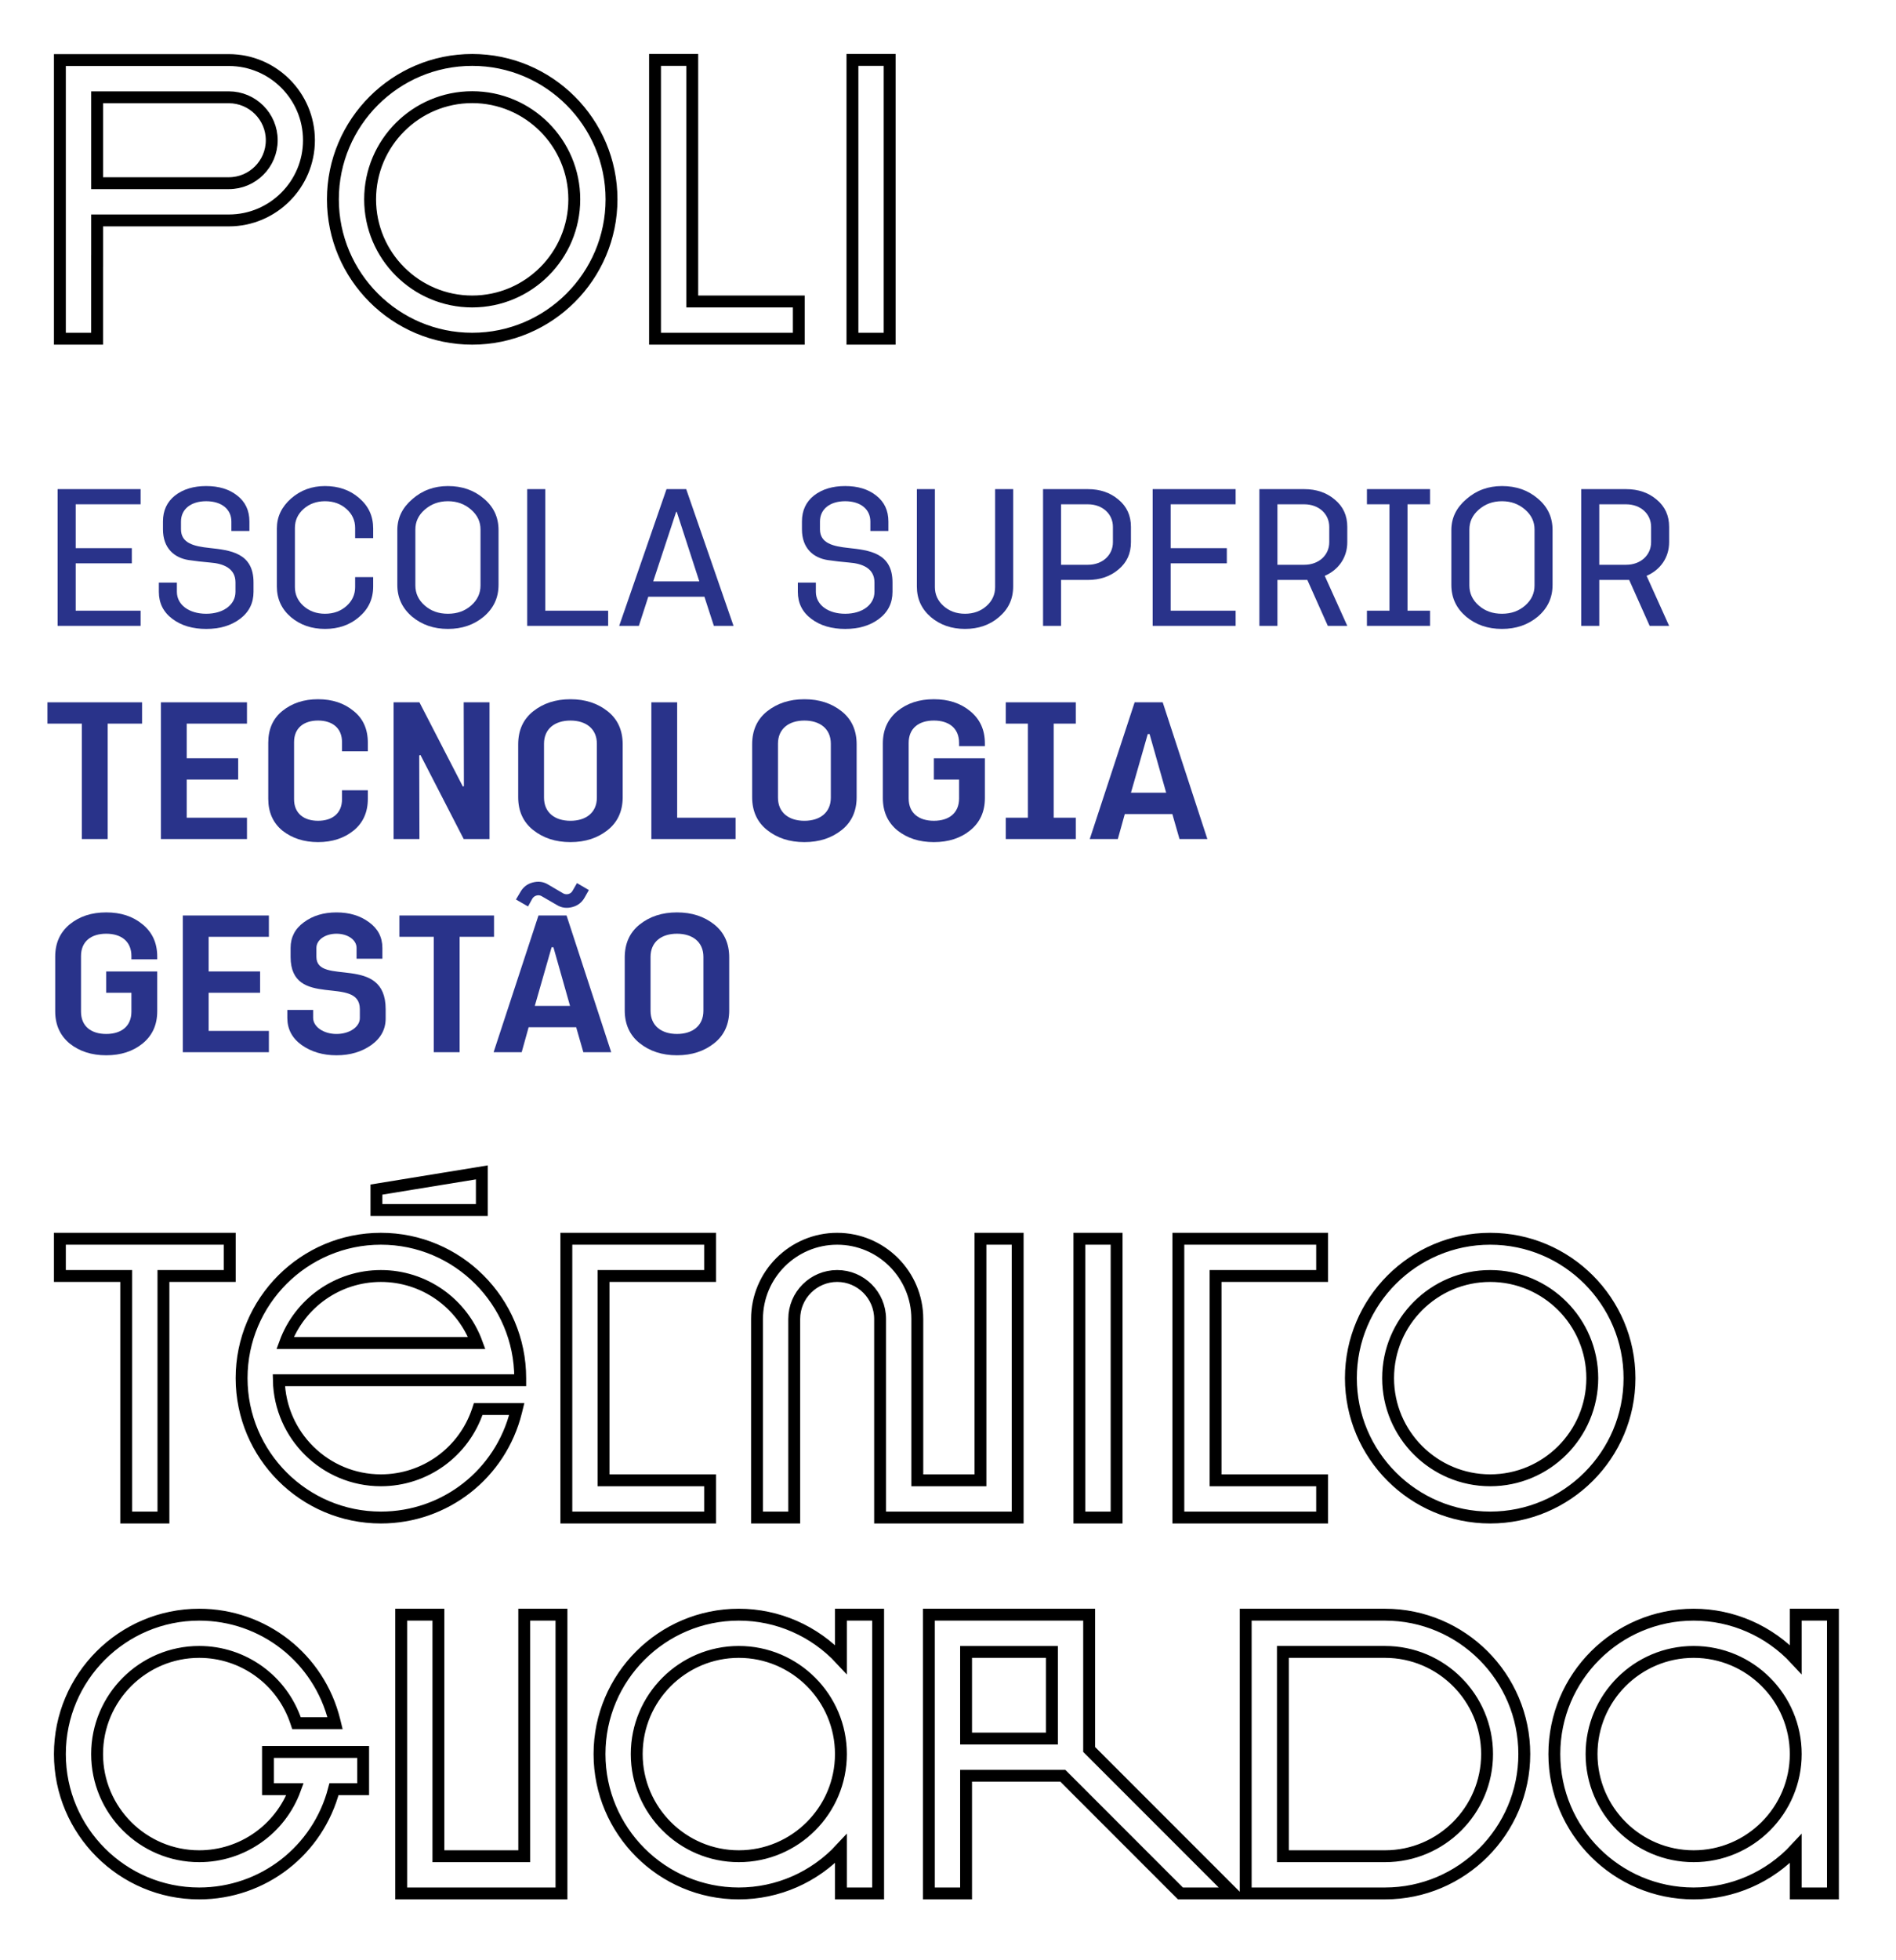 <?xml version="1.0" encoding="UTF-8" standalone="no"?>
<!DOCTYPE svg PUBLIC "-//W3C//DTD SVG 1.1//EN" "http://www.w3.org/Graphics/SVG/1.1/DTD/svg11.dtd">
<svg width="100%" height="100%" viewBox="0 0 150 155" version="1.1" xmlns="http://www.w3.org/2000/svg" xmlns:xlink="http://www.w3.org/1999/xlink" xml:space="preserve" xmlns:serif="http://www.serif.com/" style="fill-rule:evenodd;clip-rule:evenodd;stroke-miterlimit:10;">
    <g transform="matrix(1,0,0,1,-467.249,-472.483)">
        <g transform="matrix(1,0,0,1,533.777,499.265)">
            <path d="M0,100.893L0,104.427C-2.088,102.176 -5.007,100.893 -8.077,100.893C-14.154,100.893 -19.098,105.837 -19.098,111.914C-19.098,117.991 -14.154,122.935 -8.077,122.935C-5.006,122.935 -2.088,121.653 0,119.401L0,122.935L2.944,122.935L2.944,100.893L0,100.893ZM0,111.914C0,116.368 -3.623,119.992 -8.077,119.992C-12.53,119.992 -16.154,116.368 -16.154,111.914C-16.154,107.46 -12.53,103.837 -8.077,103.837C-3.623,103.837 0,107.46 0,111.914ZM75.54,100.893L75.54,104.427C73.452,102.176 70.533,100.893 67.463,100.893C61.386,100.893 56.442,105.837 56.442,111.914C56.442,117.991 61.386,122.935 67.463,122.935C70.533,122.935 73.452,121.653 75.54,119.401L75.54,122.935L78.483,122.935L78.483,100.893L75.54,100.893ZM67.463,119.992C63.009,119.992 59.386,116.368 59.386,111.914C59.386,107.46 63.009,103.837 67.463,103.837C71.916,103.837 75.54,107.46 75.54,111.914C75.54,116.368 71.916,119.992 67.463,119.992ZM43.044,100.893L32.024,100.893L32.024,122.935L43.044,122.935C49.121,122.935 54.065,117.991 54.065,111.914C54.065,105.837 49.121,100.893 43.044,100.893ZM43.044,119.992L34.967,119.992L34.967,103.837L43.044,103.837C47.498,103.837 51.121,107.46 51.121,111.914C51.121,116.368 47.498,119.992 43.044,119.992ZM-25.052,100.893L-25.052,119.992L-31.844,119.992L-31.844,100.893L-34.788,100.893L-34.788,122.936L-22.108,122.936L-22.108,100.893L-25.052,100.893ZM-45.326,111.747L-45.326,114.691L-43.186,114.691C-44.352,117.871 -47.37,119.992 -50.769,119.992C-55.222,119.992 -58.846,116.368 -58.846,111.914C-58.846,107.461 -55.222,103.837 -50.769,103.837C-47.292,103.837 -44.214,106.056 -43.109,109.358L-43.071,109.472L-40.021,109.472L-40.072,109.264C-41.294,104.335 -45.692,100.893 -50.769,100.893C-56.846,100.893 -61.79,105.837 -61.79,111.914C-61.79,117.992 -56.846,122.935 -50.769,122.935C-45.736,122.935 -41.369,119.552 -40.104,114.691L-37.799,114.691L-37.799,111.747L-45.326,111.747ZM19.638,111.549L19.638,100.893L6.958,100.893L6.958,122.936L9.902,122.936L9.902,113.63L17.556,113.63L26.861,122.936L31.025,122.936L19.638,111.549ZM16.694,110.687L9.902,110.687L9.902,103.838L16.694,103.838L16.694,110.687ZM51.367,71.169C45.29,71.169 40.346,76.113 40.346,82.19C40.346,88.267 45.29,93.211 51.367,93.211C57.444,93.211 62.388,88.267 62.388,82.19C62.388,76.113 57.444,71.169 51.367,71.169ZM59.444,82.19C59.444,86.644 55.821,90.267 51.367,90.267C46.913,90.267 43.29,86.644 43.29,82.19C43.29,77.736 46.913,74.113 51.367,74.113C55.821,74.113 59.444,77.736 59.444,82.19ZM11.039,71.169L11.039,90.268L6.044,90.268L6.044,77.509C6.044,74.013 3.2,71.169 -0.296,71.169C-3.792,71.169 -6.637,74.013 -6.637,77.509L-6.637,93.211L-3.693,93.211L-3.693,77.509C-3.693,75.636 -2.169,74.112 -0.296,74.112C1.576,74.112 3.1,75.636 3.1,77.509L3.1,93.211L13.983,93.211L13.983,71.169L11.039,71.169ZM-10.347,74.113L-10.347,71.169L-21.722,71.169L-21.722,93.211L-10.347,93.211L-10.347,90.267L-18.778,90.267L-18.778,74.113L-10.347,74.113ZM38.071,74.113L38.071,71.169L26.696,71.169L26.696,93.211L38.071,93.211L38.071,90.267L29.64,90.267L29.64,74.113L38.071,74.113ZM-61.79,71.169L-61.79,74.113L-56.542,74.113L-56.542,93.211L-53.598,93.211L-53.598,74.113L-48.351,74.113L-48.351,71.169L-61.79,71.169ZM18.867,93.211L21.811,93.211L21.811,71.168L18.867,71.168L18.867,93.211ZM-28.407,65.92L-36.747,67.28L-36.747,68.894L-28.407,68.894L-28.407,65.92ZM-36.393,71.168C-42.47,71.168 -47.414,76.113 -47.414,82.19C-47.414,88.267 -42.47,93.211 -36.393,93.211C-31.316,93.211 -26.918,89.769 -25.696,84.839L-25.645,84.632L-28.695,84.632L-28.733,84.747C-29.838,88.049 -32.917,90.267 -36.393,90.267C-40.79,90.267 -44.378,86.734 -44.468,82.357L-25.372,82.357L-25.372,82.19C-25.372,76.113 -30.316,71.168 -36.393,71.168ZM-43.975,79.413C-42.81,76.233 -39.792,74.113 -36.393,74.113C-32.994,74.113 -29.976,76.233 -28.81,79.413L-43.975,79.413ZM-29.171,-22.043C-35.247,-22.043 -40.191,-17.099 -40.191,-11.022C-40.191,-4.944 -35.247,0 -29.171,0C-23.094,0 -18.149,-4.944 -18.149,-11.022C-18.149,-17.099 -23.094,-22.043 -29.171,-22.043ZM-21.094,-11.022C-21.094,-6.567 -24.717,-2.944 -29.171,-2.944C-33.624,-2.944 -37.247,-6.567 -37.247,-11.022C-37.247,-15.476 -33.624,-19.099 -29.171,-19.099C-24.717,-19.099 -21.094,-15.476 -21.094,-11.022ZM-3.331,0L-3.331,-2.944L-11.762,-2.944L-11.762,-22.043L-14.706,-22.043L-14.706,0L-3.331,0ZM0.912,0L3.856,0L3.856,-22.043L0.912,-22.043L0.912,0ZM-48.425,-22.033L-61.79,-22.033L-61.79,0L-58.846,0L-58.846,-6.14L-58.844,-6.14L-58.844,-9.352L-48.425,-9.352C-44.929,-9.352 -42.085,-12.197 -42.085,-15.693C-42.085,-19.188 -44.929,-22.033 -48.425,-22.033ZM-48.425,-12.297L-58.844,-12.297L-58.844,-19.089L-48.425,-19.089C-46.552,-19.089 -45.029,-17.565 -45.029,-15.693C-45.029,-13.82 -46.552,-12.297 -48.425,-12.297Z" style="fill:none;fill-rule:nonzero;stroke:black;stroke-width:0.94px;"/>
        </g>
        <g transform="matrix(1,0,0,1,473.237,512.358)">
            <path d="M0,8.413L5.138,8.413L5.138,9.612L-1.427,9.612L-1.427,-1.199L5.138,-1.199L5.138,0L0,0L0,3.469L4.441,3.469L4.441,4.668L0,4.668L0,8.413Z" style="fill:rgb(41,51,138);fill-rule:nonzero;"/>
        </g>
        <g transform="matrix(1,0,0,1,485.879,514.596)">
            <path d="M0,3.938C0,2.852 -0.907,2.447 -2.026,2.366C-2.593,2.318 -3.144,2.253 -3.711,2.171C-4.83,1.993 -5.737,1.248 -5.737,-0.26L-5.737,-0.876C-5.737,-1.751 -5.414,-2.432 -4.781,-2.934C-4.133,-3.437 -3.306,-3.68 -2.318,-3.68C-1.328,-3.68 -0.502,-3.437 0.13,-2.934C0.779,-2.432 1.102,-1.751 1.102,-0.876L1.102,-0.13L-0.324,-0.13L-0.324,-0.876C-0.324,-1.848 -1.102,-2.481 -2.318,-2.481C-3.533,-2.481 -4.311,-1.848 -4.311,-0.876L-4.311,-0.26C-4.311,0.858 -3.258,1.085 -2.059,1.215C-0.437,1.393 1.427,1.588 1.427,3.938L1.427,4.684C1.427,5.575 1.07,6.288 0.357,6.823C-0.356,7.358 -1.248,7.618 -2.318,7.618C-3.387,7.618 -4.279,7.358 -4.992,6.823C-5.706,6.288 -6.062,5.575 -6.062,4.684L-6.062,3.954L-4.636,3.954L-4.636,4.684C-4.636,5.705 -3.679,6.418 -2.318,6.418C-0.956,6.418 0,5.705 0,4.684L0,3.938Z" style="fill:rgb(41,51,138);fill-rule:nonzero;"/>
        </g>
        <g transform="matrix(1,0,0,1,490.58,514.222)">
            <path d="M0,4.685C0,5.269 0.227,5.771 0.68,6.176C1.134,6.581 1.702,6.792 2.382,6.792C3.063,6.792 3.631,6.581 4.084,6.176C4.538,5.771 4.765,5.269 4.765,4.685L4.765,3.891L6.192,3.891L6.192,4.636C6.192,5.625 5.819,6.419 5.073,7.052C4.344,7.683 3.436,7.991 2.382,7.991C1.328,7.991 0.421,7.683 -0.324,7.052C-1.054,6.419 -1.427,5.625 -1.427,4.636L-1.427,0.049C-1.427,-0.875 -1.054,-1.653 -0.308,-2.317C0.454,-2.982 1.345,-3.306 2.382,-3.306C3.436,-3.306 4.344,-2.999 5.073,-2.366C5.819,-1.734 6.192,-0.939 6.192,0.049L6.192,0.811L4.765,0.811L4.765,0.001C4.765,-0.583 4.538,-1.086 4.084,-1.49C3.631,-1.896 3.063,-2.107 2.382,-2.107C1.702,-2.107 1.134,-1.896 0.68,-1.49C0.227,-1.086 0,-0.583 0,0.001L0,4.685Z" style="fill:rgb(41,51,138);fill-rule:nonzero;"/>
        </g>
        <g transform="matrix(1,0,0,1,506.69,514.401)">
            <path d="M0,4.327C0,5.349 -0.389,6.175 -1.167,6.84C-1.945,7.488 -2.885,7.812 -4.003,7.812C-5.122,7.812 -6.062,7.488 -6.841,6.84C-7.618,6.175 -8.007,5.349 -8.007,4.327L-8.007,-0.001C-8.007,-0.957 -7.618,-1.767 -6.824,-2.448C-6.03,-3.145 -5.089,-3.485 -4.003,-3.485C-2.885,-3.485 -1.945,-3.161 -1.167,-2.496C-0.389,-1.848 0,-1.022 0,-0.001L0,4.327ZM-6.58,4.376C-6.58,4.992 -6.337,5.527 -5.835,5.964C-5.332,6.402 -4.733,6.613 -4.003,6.613C-3.274,6.613 -2.675,6.402 -2.172,5.964C-1.669,5.527 -1.426,4.992 -1.426,4.376L-1.426,-0.049C-1.426,-0.665 -1.669,-1.183 -2.172,-1.622C-2.675,-2.059 -3.274,-2.286 -4.003,-2.286C-4.733,-2.286 -5.332,-2.059 -5.835,-1.622C-6.337,-1.183 -6.58,-0.665 -6.58,-0.049L-6.58,4.376Z" style="fill:rgb(41,51,138);fill-rule:nonzero;"/>
        </g>
        <g transform="matrix(1,0,0,1,515.362,512.358)">
            <path d="M0,8.413L0,9.612L-6.403,9.612L-6.403,-1.199L-4.976,-1.199L-4.976,8.413L0,8.413Z" style="fill:rgb(41,51,138);fill-rule:nonzero;"/>
        </g>
        <g transform="matrix(1,0,0,1,523.725,511.159)">
            <path d="M0,10.811L-0.746,8.509L-5.187,8.509L-5.933,10.811L-7.489,10.811L-3.745,0L-2.188,0L1.556,10.811L0,10.811ZM-2.983,1.799L-4.798,7.294L-1.151,7.294L-2.934,1.799L-2.983,1.799Z" style="fill:rgb(41,51,138);fill-rule:nonzero;"/>
        </g>
        <g transform="matrix(1,0,0,1,536.431,514.596)">
            <path d="M0,3.938C0,2.852 -0.907,2.447 -2.026,2.366C-2.594,2.318 -3.144,2.253 -3.711,2.171C-4.83,1.993 -5.737,1.248 -5.737,-0.26L-5.737,-0.876C-5.737,-1.751 -5.414,-2.432 -4.781,-2.934C-4.133,-3.437 -3.306,-3.68 -2.318,-3.68C-1.328,-3.68 -0.502,-3.437 0.13,-2.934C0.779,-2.432 1.102,-1.751 1.102,-0.876L1.102,-0.13L-0.324,-0.13L-0.324,-0.876C-0.324,-1.848 -1.102,-2.481 -2.318,-2.481C-3.533,-2.481 -4.311,-1.848 -4.311,-0.876L-4.311,-0.26C-4.311,0.858 -3.258,1.085 -2.059,1.215C-0.437,1.393 1.427,1.588 1.427,3.938L1.427,4.684C1.427,5.575 1.07,6.288 0.357,6.823C-0.356,7.358 -1.248,7.618 -2.318,7.618C-3.387,7.618 -4.279,7.358 -4.992,6.823C-5.706,6.288 -6.062,5.575 -6.062,4.684L-6.062,3.954L-4.636,3.954L-4.636,4.684C-4.636,5.705 -3.679,6.418 -2.318,6.418C-0.956,6.418 0,5.705 0,4.684L0,3.938Z" style="fill:rgb(41,51,138);fill-rule:nonzero;"/>
        </g>
        <g transform="matrix(1,0,0,1,539.786,522.213)">
            <path d="M0,-11.054L1.426,-11.054L1.426,-3.306C1.426,-2.722 1.653,-2.22 2.107,-1.815C2.561,-1.41 3.128,-1.199 3.809,-1.199C4.489,-1.199 5.057,-1.41 5.511,-1.815C5.965,-2.22 6.192,-2.722 6.192,-3.306L6.192,-11.054L7.618,-11.054L7.618,-3.355C7.618,-2.366 7.245,-1.572 6.5,-0.939C5.77,-0.308 4.863,0 3.809,0C2.755,0 1.847,-0.308 1.102,-0.939C0.372,-1.572 0,-2.366 0,-3.355L0,-11.054Z" style="fill:rgb(41,51,138);fill-rule:nonzero;"/>
        </g>
        <g transform="matrix(1,0,0,1,556.722,517.773)">
            <path d="M0,-2.415C0,-1.524 -0.324,-0.811 -0.989,-0.26C-1.637,0.291 -2.447,0.567 -3.403,0.567L-5.527,0.567L-5.527,4.198L-6.953,4.198L-6.953,-6.613L-3.403,-6.613C-2.447,-6.613 -1.637,-6.338 -0.989,-5.787C-0.324,-5.236 0,-4.522 0,-3.631L0,-2.415ZM-5.527,-0.632L-3.403,-0.632C-2.253,-0.632 -1.426,-1.394 -1.426,-2.415L-1.426,-3.631C-1.426,-4.652 -2.253,-5.414 -3.403,-5.414L-5.527,-5.414L-5.527,-0.632Z" style="fill:rgb(41,51,138);fill-rule:nonzero;"/>
        </g>
        <g transform="matrix(1,0,0,1,559.867,512.358)">
            <path d="M0,8.413L5.138,8.413L5.138,9.612L-1.427,9.612L-1.427,-1.199L5.138,-1.199L5.138,0L0,0L0,3.469L4.441,3.469L4.441,4.668L0,4.668L0,8.413Z" style="fill:rgb(41,51,138);fill-rule:nonzero;"/>
        </g>
        <g transform="matrix(1,0,0,1,573.838,517.773)">
            <path d="M0,-2.415C0,-1.2 -0.697,-0.227 -1.783,0.243L0,4.198L-1.54,4.198L-3.16,0.567L-5.527,0.567L-5.527,4.198L-6.954,4.198L-6.954,-6.613L-3.403,-6.613C-2.447,-6.613 -1.637,-6.338 -0.989,-5.787C-0.324,-5.236 0,-4.522 0,-3.631L0,-2.415ZM-5.527,-0.632L-3.403,-0.632C-2.253,-0.632 -1.426,-1.394 -1.426,-2.415L-1.426,-3.631C-1.426,-4.652 -2.253,-5.414 -3.403,-5.414L-5.527,-5.414L-5.527,-0.632Z" style="fill:rgb(41,51,138);fill-rule:nonzero;"/>
        </g>
        <g transform="matrix(1,0,0,1,578.602,512.358)">
            <path d="M0,8.413L1.783,8.413L1.783,9.612L-3.21,9.612L-3.21,8.413L-1.426,8.413L-1.426,0L-3.21,0L-3.21,-1.199L1.783,-1.199L1.783,0L0,0L0,8.413Z" style="fill:rgb(41,51,138);fill-rule:nonzero;"/>
        </g>
        <g transform="matrix(1,0,0,1,590.078,514.401)">
            <path d="M0,4.327C0,5.349 -0.389,6.175 -1.167,6.84C-1.945,7.488 -2.885,7.812 -4.003,7.812C-5.122,7.812 -6.062,7.488 -6.84,6.84C-7.618,6.175 -8.007,5.349 -8.007,4.327L-8.007,-0.001C-8.007,-0.957 -7.618,-1.767 -6.824,-2.448C-6.03,-3.145 -5.089,-3.485 -4.003,-3.485C-2.885,-3.485 -1.945,-3.161 -1.167,-2.496C-0.389,-1.848 0,-1.022 0,-0.001L0,4.327ZM-6.581,4.376C-6.581,4.992 -6.337,5.527 -5.835,5.964C-5.332,6.402 -4.733,6.613 -4.003,6.613C-3.274,6.613 -2.675,6.402 -2.171,5.964C-1.669,5.527 -1.426,4.992 -1.426,4.376L-1.426,-0.049C-1.426,-0.665 -1.669,-1.183 -2.171,-1.622C-2.675,-2.059 -3.274,-2.286 -4.003,-2.286C-4.733,-2.286 -5.332,-2.059 -5.835,-1.622C-6.337,-1.183 -6.581,-0.665 -6.581,-0.049L-6.581,4.376Z" style="fill:rgb(41,51,138);fill-rule:nonzero;"/>
        </g>
        <g transform="matrix(1,0,0,1,599.3,517.773)">
            <path d="M0,-2.415C0,-1.2 -0.697,-0.227 -1.783,0.243L0,4.198L-1.54,4.198L-3.16,0.567L-5.527,0.567L-5.527,4.198L-6.954,4.198L-6.954,-6.613L-3.403,-6.613C-2.447,-6.613 -1.637,-6.338 -0.989,-5.787C-0.324,-5.236 0,-4.522 0,-3.631L0,-2.415ZM-5.527,-0.632L-3.403,-0.632C-2.253,-0.632 -1.426,-1.394 -1.426,-2.415L-1.426,-3.631C-1.426,-4.652 -2.253,-5.414 -3.403,-5.414L-5.527,-5.414L-5.527,-0.632Z" style="fill:rgb(41,51,138);fill-rule:nonzero;"/>
        </g>
        <g transform="matrix(1,0,0,1,478.489,537.142)">
            <path d="M0,-7.441L-2.723,-7.441L-2.723,1.685L-4.766,1.685L-4.766,-7.441L-7.489,-7.441L-7.489,-9.126L0,-9.126L0,-7.441Z" style="fill:rgb(41,51,138);fill-rule:nonzero;"/>
        </g>
        <g transform="matrix(1,0,0,1,482.022,529.702)">
            <path d="M0,7.439L4.766,7.439L4.766,9.125L-2.042,9.125L-2.042,-1.686L4.766,-1.686L4.766,-0.001L0,-0.001L0,2.739L4.069,2.739L4.069,4.424L0,4.424L0,7.439Z" style="fill:rgb(41,51,138);fill-rule:nonzero;"/>
        </g>
        <g transform="matrix(1,0,0,1,494.307,531.873)">
            <path d="M0,3.096L2.043,3.096L2.043,3.776C2.043,4.83 1.67,5.673 0.908,6.289C0.163,6.889 -0.777,7.197 -1.896,7.197C-3.015,7.197 -3.954,6.889 -4.716,6.289C-5.462,5.673 -5.835,4.83 -5.835,3.776L-5.835,-0.665C-5.835,-1.734 -5.462,-2.577 -4.716,-3.177C-3.954,-3.793 -3.015,-4.101 -1.896,-4.101C-0.777,-4.101 0.163,-3.793 0.908,-3.177C1.67,-2.577 2.043,-1.734 2.043,-0.665L2.043,0.016L0,0.016L0,-0.713C0,-1.832 -0.777,-2.415 -1.896,-2.415C-3.015,-2.415 -3.793,-1.832 -3.793,-0.713L-3.793,3.809C-3.793,4.928 -3.015,5.511 -1.896,5.511C-0.777,5.511 0,4.928 0,3.809L0,3.096Z" style="fill:rgb(41,51,138);fill-rule:nonzero;"/>
        </g>
        <g transform="matrix(1,0,0,1,505.976,538.827)">
            <path d="M0,-10.811L0,0L-2.042,0L-5.462,-6.645L-5.56,-6.613L-5.544,0L-7.586,0L-7.586,-10.811L-5.544,-10.811L-2.107,-4.149L-2.026,-4.182L-2.042,-10.811L0,-10.811Z" style="fill:rgb(41,51,138);fill-rule:nonzero;"/>
        </g>
        <g transform="matrix(1,0,0,1,516.512,531.322)">
            <path d="M0,4.199C0,5.285 -0.389,6.16 -1.183,6.792C-1.977,7.424 -2.95,7.748 -4.133,7.748C-5.316,7.748 -6.289,7.424 -7.084,6.792C-7.877,6.16 -8.267,5.285 -8.267,4.199L-8.267,0.017C-8.267,-1.085 -7.877,-1.961 -7.084,-2.593C-6.289,-3.225 -5.316,-3.549 -4.133,-3.549C-2.95,-3.549 -1.977,-3.225 -1.183,-2.593C-0.389,-1.961 0,-1.085 0,0.017L0,4.199ZM-2.042,-0.032C-2.042,-1.215 -2.902,-1.863 -4.133,-1.863C-5.365,-1.863 -6.224,-1.215 -6.224,-0.032L-6.224,4.231C-6.224,5.414 -5.365,6.063 -4.133,6.063C-2.902,6.063 -2.042,5.414 -2.042,4.231L-2.042,-0.032Z" style="fill:rgb(41,51,138);fill-rule:nonzero;"/>
        </g>
        <g transform="matrix(1,0,0,1,525.442,529.702)">
            <path d="M0,7.439L0,9.125L-6.662,9.125L-6.662,-1.686L-4.62,-1.686L-4.62,7.439L0,7.439Z" style="fill:rgb(41,51,138);fill-rule:nonzero;"/>
        </g>
        <g transform="matrix(1,0,0,1,535.021,531.322)">
            <path d="M0,4.199C0,5.285 -0.389,6.16 -1.183,6.792C-1.977,7.424 -2.95,7.748 -4.133,7.748C-5.316,7.748 -6.289,7.424 -7.084,6.792C-7.877,6.16 -8.266,5.285 -8.266,4.199L-8.266,0.017C-8.266,-1.085 -7.877,-1.961 -7.084,-2.593C-6.289,-3.225 -5.316,-3.549 -4.133,-3.549C-2.95,-3.549 -1.977,-3.225 -1.183,-2.593C-0.389,-1.961 0,-1.085 0,0.017L0,4.199ZM-2.042,-0.032C-2.042,-1.215 -2.902,-1.863 -4.133,-1.863C-5.365,-1.863 -6.224,-1.215 -6.224,-0.032L-6.224,4.231C-6.224,5.414 -5.365,6.063 -4.133,6.063C-2.902,6.063 -2.042,5.414 -2.042,4.231L-2.042,-0.032Z" style="fill:rgb(41,51,138);fill-rule:nonzero;"/>
        </g>
        <g transform="matrix(1,0,0,1,543.125,532.716)">
            <path d="M0,1.41L-1.994,1.41L-1.994,-0.275L2.042,-0.275L2.042,2.868C2.042,3.955 1.653,4.798 0.875,5.43C0.113,6.046 -0.843,6.354 -1.994,6.354C-3.145,6.354 -4.101,6.046 -4.879,5.43C-5.641,4.798 -6.03,3.955 -6.03,2.868L-6.03,-1.443C-6.03,-2.529 -5.641,-3.371 -4.879,-4.004C-4.101,-4.636 -3.145,-4.944 -1.994,-4.944C-0.843,-4.944 0.113,-4.636 0.875,-4.004C1.653,-3.371 2.042,-2.529 2.042,-1.443L2.042,-1.232L0,-1.232L0,-1.492C0,-2.658 -0.811,-3.258 -1.994,-3.258C-3.177,-3.258 -3.988,-2.658 -3.988,-1.492L-3.988,2.901C-3.988,4.069 -3.177,4.668 -1.994,4.668C-0.811,4.668 0,4.069 0,2.901L0,1.41Z" style="fill:rgb(41,51,138);fill-rule:nonzero;"/>
        </g>
        <g transform="matrix(1,0,0,1,550.612,529.702)">
            <path d="M0,7.439L1.75,7.439L1.75,9.125L-3.793,9.125L-3.793,7.439L-2.042,7.439L-2.042,-0.001L-3.793,-0.001L-3.793,-1.686L1.75,-1.686L1.75,-0.001L0,-0.001L0,7.439Z" style="fill:rgb(41,51,138);fill-rule:nonzero;"/>
        </g>
        <g transform="matrix(1,0,0,1,560.564,528.016)">
            <path d="M0,10.811L-0.567,8.834L-4.328,8.834L-4.879,10.811L-7.1,10.811L-3.549,0L-1.329,0L2.204,10.811L0,10.811ZM-2.512,2.512L-3.841,7.148L-1.054,7.148L-2.367,2.512L-2.512,2.512Z" style="fill:rgb(41,51,138);fill-rule:nonzero;"/>
        </g>
        <g transform="matrix(1,0,0,1,477.646,549.572)">
            <path d="M0,1.41L-1.994,1.41L-1.994,-0.275L2.042,-0.275L2.042,2.869C2.042,3.955 1.653,4.798 0.875,5.43C0.113,6.046 -0.843,6.354 -1.994,6.354C-3.145,6.354 -4.101,6.046 -4.879,5.43C-5.641,4.798 -6.03,3.955 -6.03,2.869L-6.03,-1.443C-6.03,-2.529 -5.641,-3.371 -4.879,-4.004C-4.101,-4.636 -3.145,-4.944 -1.994,-4.944C-0.843,-4.944 0.113,-4.636 0.875,-4.004C1.653,-3.371 2.042,-2.529 2.042,-1.443L2.042,-1.232L0,-1.232L0,-1.492C0,-2.658 -0.811,-3.258 -1.994,-3.258C-3.177,-3.258 -3.988,-2.658 -3.988,-1.492L-3.988,2.901C-3.988,4.069 -3.177,4.668 -1.994,4.668C-0.811,4.668 0,4.069 0,2.901L0,1.41Z" style="fill:rgb(41,51,138);fill-rule:nonzero;"/>
        </g>
        <g transform="matrix(1,0,0,1,483.756,546.557)">
            <path d="M0,7.441L4.766,7.441L4.766,9.126L-2.042,9.126L-2.042,-1.685L4.766,-1.685L4.766,0.001L0,0.001L0,2.74L4.069,2.74L4.069,4.426L0,4.426L0,7.441Z" style="fill:rgb(41,51,138);fill-rule:nonzero;"/>
        </g>
        <g transform="matrix(1,0,0,1,490.239,553.122)">
            <path d="M0,-5.689C0,-6.532 0.357,-7.213 1.054,-7.715C1.75,-8.234 2.61,-8.493 3.631,-8.493C4.652,-8.493 5.511,-8.234 6.208,-7.715C6.905,-7.213 7.262,-6.532 7.262,-5.689L7.262,-4.83L5.219,-4.83L5.219,-5.689C5.219,-6.322 4.522,-6.808 3.631,-6.808C2.739,-6.808 2.042,-6.322 2.042,-5.689L2.042,-4.976C2.042,-2.642 7.521,-5.235 7.521,-0.843L7.521,-0.161C7.537,0.73 7.148,1.443 6.386,1.994C5.624,2.529 4.717,2.804 3.631,2.804C2.545,2.804 1.637,2.529 0.876,1.994C0.113,1.443 -0.259,0.73 -0.259,-0.161L-0.259,-0.778L1.783,-0.778L1.783,-0.161C1.783,0.552 2.61,1.119 3.631,1.119C4.668,1.119 5.495,0.552 5.479,-0.161L5.479,-0.843C5.479,-3.582 0,-0.794 0,-4.976L0,-5.689Z" style="fill:rgb(41,51,138);fill-rule:nonzero;"/>
        </g>
        <g transform="matrix(1,0,0,1,506.334,553.998)">
            <path d="M0,-7.441L-2.723,-7.441L-2.723,1.685L-4.766,1.685L-4.766,-7.441L-7.489,-7.441L-7.489,-9.126L0,-9.126L0,-7.441Z" style="fill:rgb(41,51,138);fill-rule:nonzero;"/>
        </g>
        <g transform="matrix(1,0,0,1,513.4,542.148)">
            <path d="M0,13.535L-0.568,11.558L-4.328,11.558L-4.879,13.535L-7.1,13.535L-3.55,2.724L-1.329,2.724L2.204,13.535L0,13.535ZM-1.572,0.989C-1.313,1.119 -0.989,1.021 -0.859,0.778L-0.503,0.163L0.437,0.713L0.097,1.313C-0.114,1.686 -0.437,1.946 -0.876,2.059C-1.313,2.173 -1.718,2.124 -2.091,1.897L-3.323,1.184C-3.566,1.054 -3.89,1.151 -4.036,1.395L-4.376,2.01L-5.333,1.46L-4.976,0.86C-4.766,0.487 -4.441,0.227 -4.004,0.114C-3.566,0 -3.161,0.049 -2.788,0.276L-1.572,0.989ZM-2.512,5.236L-3.841,9.872L-1.054,9.872L-2.367,5.236L-2.512,5.236Z" style="fill:rgb(41,51,138);fill-rule:nonzero;"/>
        </g>
        <g transform="matrix(1,0,0,1,524.94,548.178)">
            <path d="M0,4.198C0,5.284 -0.389,6.159 -1.183,6.791C-1.977,7.423 -2.95,7.748 -4.133,7.748C-5.316,7.748 -6.289,7.423 -7.084,6.791C-7.877,6.159 -8.266,5.284 -8.266,4.198L-8.266,0.016C-8.266,-1.086 -7.877,-1.961 -7.084,-2.594C-6.289,-3.226 -5.316,-3.55 -4.133,-3.55C-2.95,-3.55 -1.977,-3.226 -1.183,-2.594C-0.389,-1.961 0,-1.086 0,0.016L0,4.198ZM-2.042,-0.033C-2.042,-1.216 -2.902,-1.864 -4.133,-1.864C-5.365,-1.864 -6.224,-1.216 -6.224,-0.033L-6.224,4.23C-6.224,5.413 -5.365,6.062 -4.133,6.062C-2.902,6.062 -2.042,5.413 -2.042,4.23L-2.042,-0.033Z" style="fill:rgb(41,51,138);fill-rule:nonzero;"/>
        </g>
    </g>
</svg>
